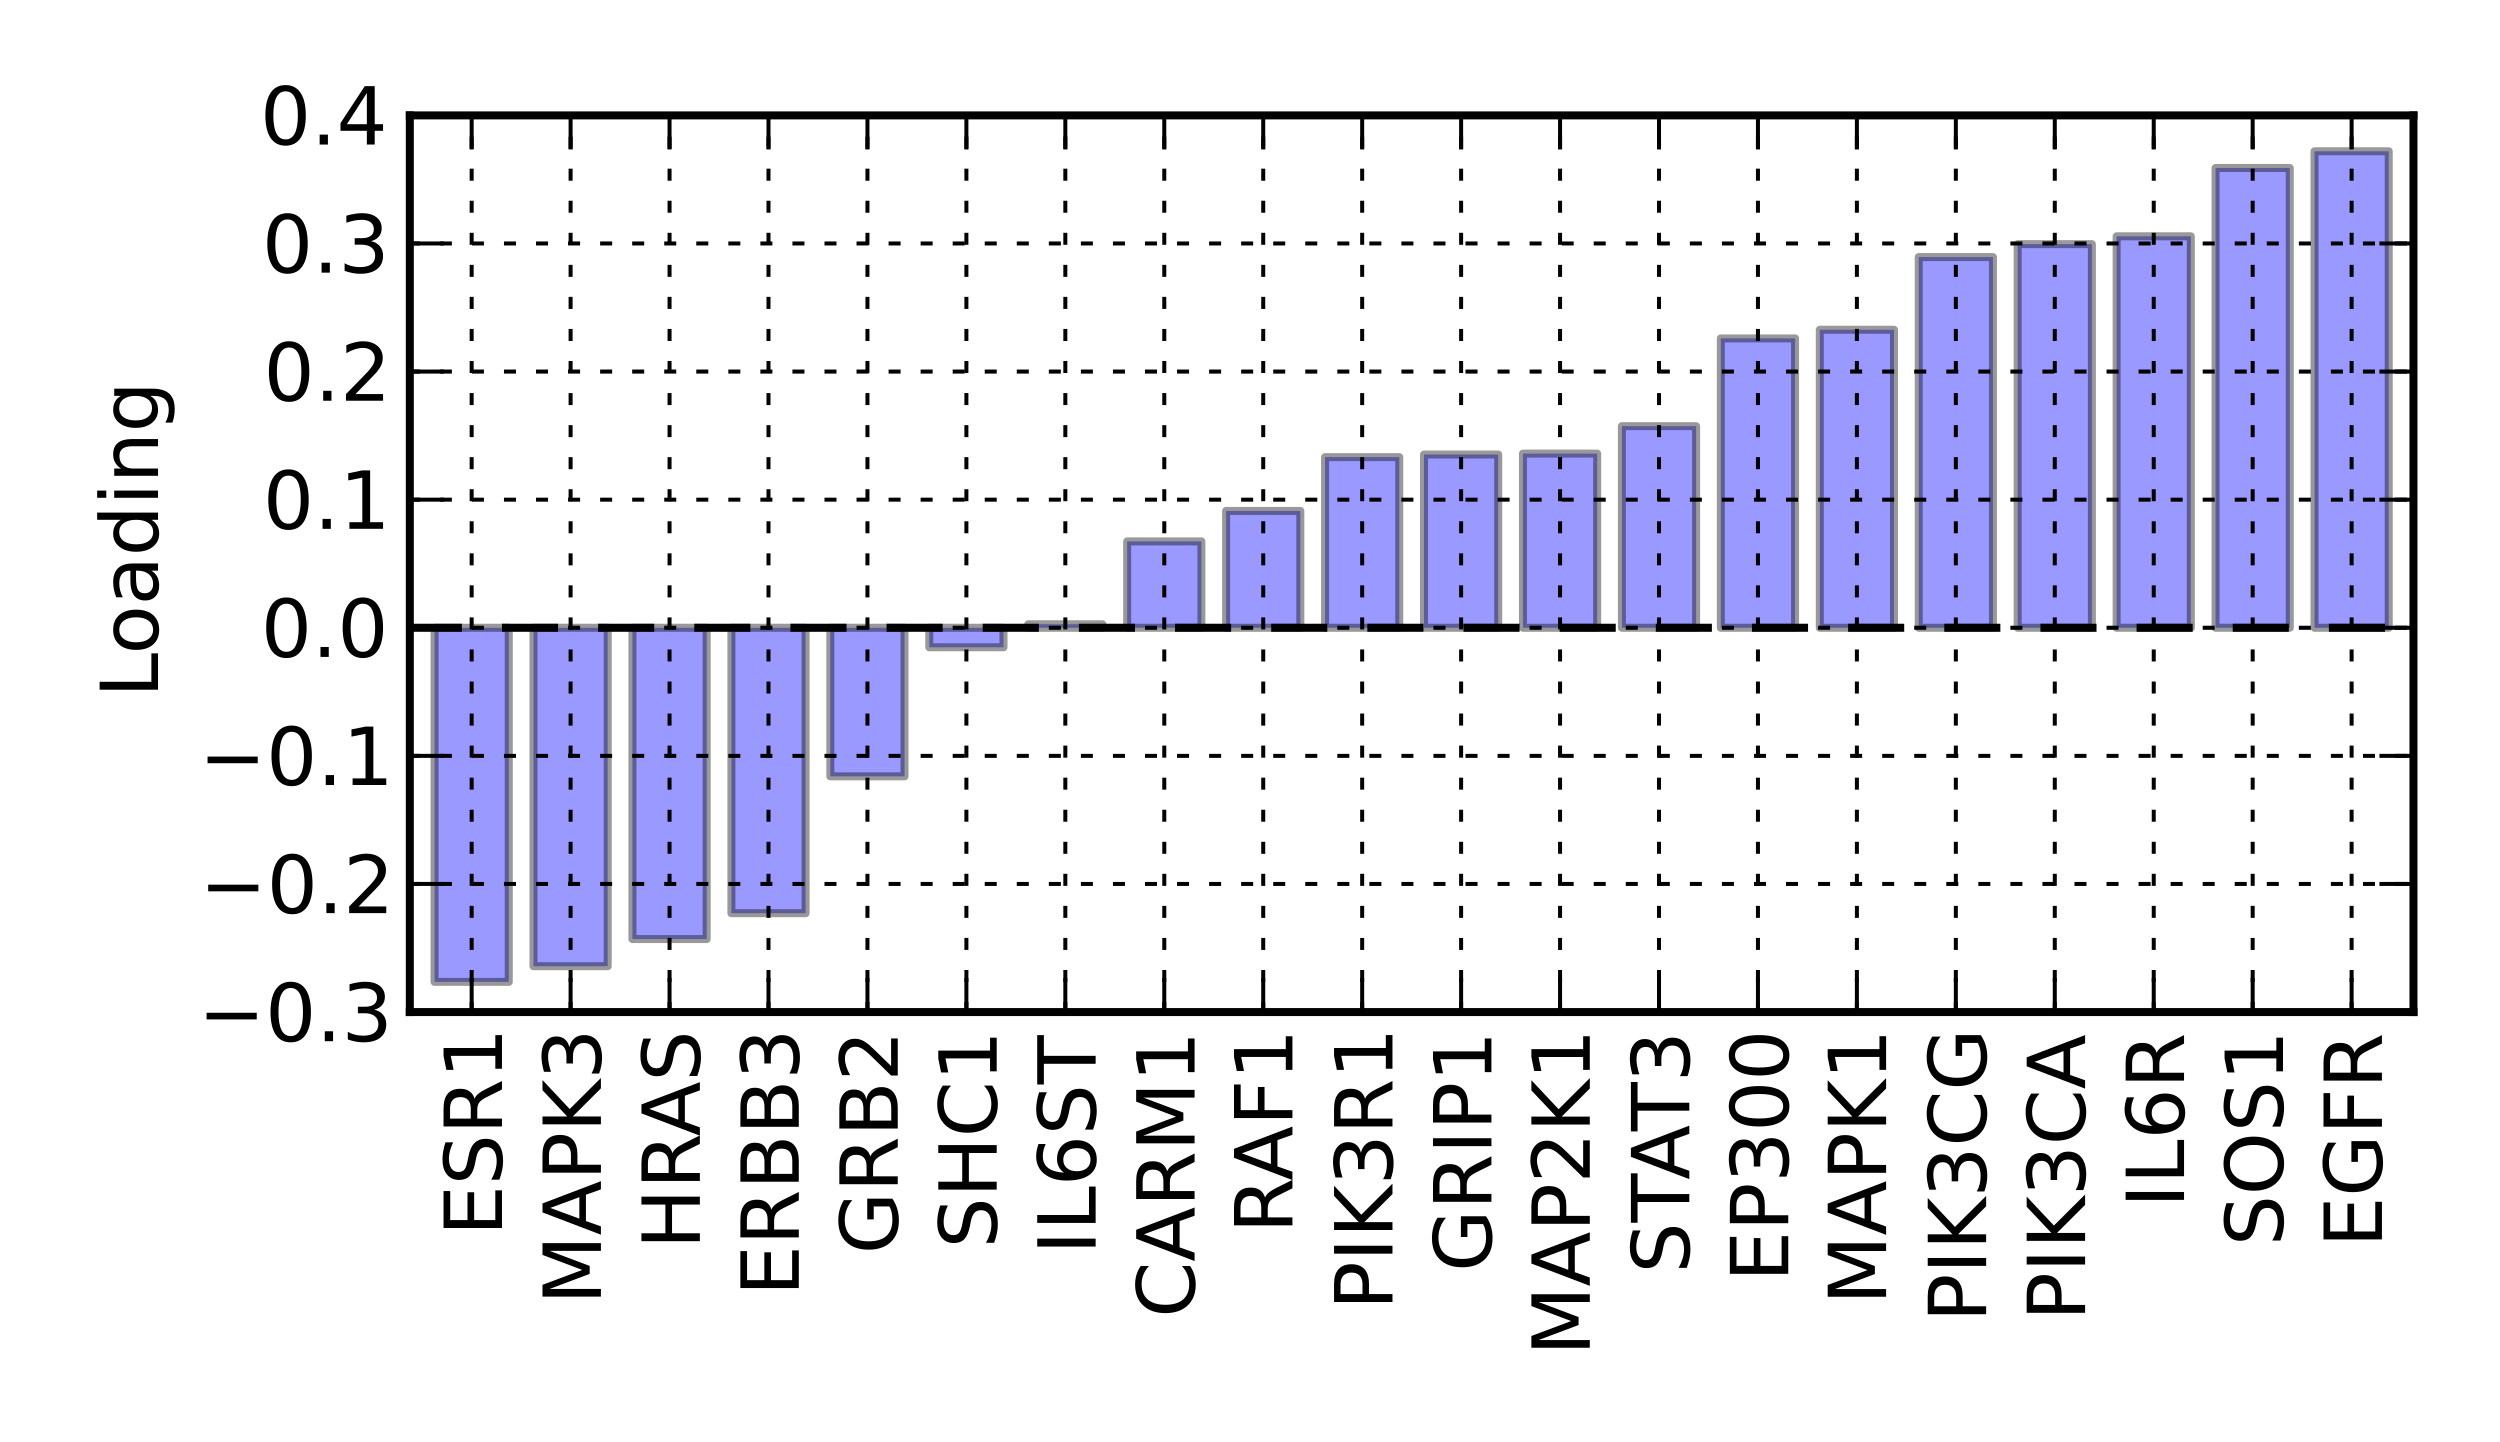 <?xml version="1.0" encoding="utf-8" standalone="no"?>
<!DOCTYPE svg PUBLIC "-//W3C//DTD SVG 1.1//EN"
  "http://www.w3.org/Graphics/SVG/1.1/DTD/svg11.dtd">
<!-- Created with matplotlib (http://matplotlib.sourceforge.net/) -->
<svg height="180pt" version="1.1" viewBox="0 0 312 180" width="312pt" xmlns="http://www.w3.org/2000/svg" xmlns:xlink="http://www.w3.org/1999/xlink">
 <defs>
  <style type="text/css">
*{stroke-linecap:square;stroke-linejoin:round;}
  </style>
 </defs>
 <g id="figure_1">
  <g id="patch_1">
   <path d="
M0 180
L312 180
L312 0
L0 0
z
" style="fill:#ffffff;"/>
  </g>
  <g id="axes_1">
   <g id="patch_2">
    <path d="
M51.145 126.303
L301.2 126.303
L301.2 14.4
L51.145 14.4
z
" style="fill:#ffffff;"/>
   </g>
   <g id="patch_3">
    <path clip-path="url(#p3fc79f551c)" d="
M54.232 122.538
L63.494 122.538
L63.494 78.345
L54.232 78.345
z
" style="fill:#0000ff;opacity:0.4;stroke:#000000;"/>
   </g>
   <g id="patch_4">
    <path clip-path="url(#p3fc79f551c)" d="
M66.581 120.584
L75.842 120.584
L75.842 78.345
L66.581 78.345
z
" style="fill:#0000ff;opacity:0.4;stroke:#000000;"/>
   </g>
   <g id="patch_5">
    <path clip-path="url(#p3fc79f551c)" d="
M78.929 117.198
L88.191 117.198
L88.191 78.345
L78.929 78.345
z
" style="fill:#0000ff;opacity:0.4;stroke:#000000;"/>
   </g>
   <g id="patch_6">
    <path clip-path="url(#p3fc79f551c)" d="
M91.278 113.967
L100.539 113.967
L100.539 78.345
L91.278 78.345
z
" style="fill:#0000ff;opacity:0.4;stroke:#000000;"/>
   </g>
   <g id="patch_7">
    <path clip-path="url(#p3fc79f551c)" d="
M103.626 96.889
L112.887 96.889
L112.887 78.345
L103.626 78.345
z
" style="fill:#0000ff;opacity:0.4;stroke:#000000;"/>
   </g>
   <g id="patch_8">
    <path clip-path="url(#p3fc79f551c)" d="
M115.974 80.78
L125.236 80.78
L125.236 78.345
L115.974 78.345
z
" style="fill:#0000ff;opacity:0.4;stroke:#000000;"/>
   </g>
   <g id="patch_9">
    <path clip-path="url(#p3fc79f551c)" d="
M128.323 78.345
L137.584 78.345
L137.584 77.909
L128.323 77.909
z
" style="fill:#0000ff;opacity:0.4;stroke:#000000;"/>
   </g>
   <g id="patch_10">
    <path clip-path="url(#p3fc79f551c)" d="
M140.671 78.345
L149.932 78.345
L149.932 67.567
L140.671 67.567
z
" style="fill:#0000ff;opacity:0.4;stroke:#000000;"/>
   </g>
   <g id="patch_11">
    <path clip-path="url(#p3fc79f551c)" d="
M153.019 78.345
L162.281 78.345
L162.281 63.765
L153.019 63.765
z
" style="fill:#0000ff;opacity:0.4;stroke:#000000;"/>
   </g>
   <g id="patch_12">
    <path clip-path="url(#p3fc79f551c)" d="
M165.368 78.345
L174.629 78.345
L174.629 57.049
L165.368 57.049
z
" style="fill:#0000ff;opacity:0.4;stroke:#000000;"/>
   </g>
   <g id="patch_13">
    <path clip-path="url(#p3fc79f551c)" d="
M177.716 78.345
L186.977 78.345
L186.977 56.727
L177.716 56.727
z
" style="fill:#0000ff;opacity:0.4;stroke:#000000;"/>
   </g>
   <g id="patch_14">
    <path clip-path="url(#p3fc79f551c)" d="
M190.065 78.345
L199.326 78.345
L199.326 56.61
L190.065 56.61
z
" style="fill:#0000ff;opacity:0.4;stroke:#000000;"/>
   </g>
   <g id="patch_15">
    <path clip-path="url(#p3fc79f551c)" d="
M202.413 78.345
L211.674 78.345
L211.674 53.184
L202.413 53.184
z
" style="fill:#0000ff;opacity:0.4;stroke:#000000;"/>
   </g>
   <g id="patch_16">
    <path clip-path="url(#p3fc79f551c)" d="
M214.761 78.345
L224.023 78.345
L224.023 42.23
L214.761 42.23
z
" style="fill:#0000ff;opacity:0.4;stroke:#000000;"/>
   </g>
   <g id="patch_17">
    <path clip-path="url(#p3fc79f551c)" d="
M227.11 78.345
L236.371 78.345
L236.371 41.154
L227.11 41.154
z
" style="fill:#0000ff;opacity:0.4;stroke:#000000;"/>
   </g>
   <g id="patch_18">
    <path clip-path="url(#p3fc79f551c)" d="
M239.458 78.345
L248.719 78.345
L248.719 32.083
L239.458 32.083
z
" style="fill:#0000ff;opacity:0.4;stroke:#000000;"/>
   </g>
   <g id="patch_19">
    <path clip-path="url(#p3fc79f551c)" d="
M251.806 78.345
L261.068 78.345
L261.068 30.469
L251.806 30.469
z
" style="fill:#0000ff;opacity:0.4;stroke:#000000;"/>
   </g>
   <g id="patch_20">
    <path clip-path="url(#p3fc79f551c)" d="
M264.155 78.345
L273.416 78.345
L273.416 29.49
L264.155 29.49
z
" style="fill:#0000ff;opacity:0.4;stroke:#000000;"/>
   </g>
   <g id="patch_21">
    <path clip-path="url(#p3fc79f551c)" d="
M276.503 78.345
L285.765 78.345
L285.765 20.963
L276.503 20.963
z
" style="fill:#0000ff;opacity:0.4;stroke:#000000;"/>
   </g>
   <g id="patch_22">
    <path clip-path="url(#p3fc79f551c)" d="
M288.852 78.345
L298.113 78.345
L298.113 18.881
L288.852 18.881
z
" style="fill:#0000ff;opacity:0.4;stroke:#000000;"/>
   </g>
   <g id="line2d_1">
    <path clip-path="url(#p3fc79f551c)" d="
M51.145 78.345
L301.2 78.345" style="fill:none;stroke:#000000;stroke-dasharray:6,6;stroke-dashoffset:0.0;stroke-linecap:butt;"/>
   </g>
   <g id="matplotlib.axis_1">
    <g id="xtick_1">
     <g id="line2d_2">
      <path clip-path="url(#p3fc79f551c)" d="
M58.863 126.303
L58.863 14.4" style="fill:none;stroke:#000000;stroke-dasharray:1,3;stroke-dashoffset:0.0;stroke-linecap:butt;stroke-width:0.5;"/>
     </g>
     <g id="line2d_3">
      <defs>
       <path d="
M0 0
L0 -4" id="mab18bb9c2c"/>
      </defs>
      <g>
       <use style="stroke:#000000;stroke-linecap:butt;stroke-width:0.5;" x="58.863" xlink:href="#mab18bb9c2c" y="126.303"/>
      </g>
     </g>
     <g id="line2d_4">
      <defs>
       <path d="
M0 0
L0 4" id="m7e3232f8a8"/>
      </defs>
      <g>
       <use style="stroke:#000000;stroke-linecap:butt;stroke-width:0.5;" x="58.863" xlink:href="#m7e3232f8a8" y="14.4"/>
      </g>
     </g>
     <g id="text_1">
      <!-- ESR1 -->
      <defs>
       <path d="
M9.812 72.906
L55.906 72.906
L55.906 64.594
L19.672 64.594
L19.672 43.016
L54.391 43.016
L54.391 34.719
L19.672 34.719
L19.672 8.297
L56.781 8.297
L56.781 0
L9.812 0
z
" id="BitstreamVeraSans-Roman-45"/>
       <path d="
M53.516 70.516
L53.516 60.891
Q47.906 63.578 42.922 64.891
Q37.938 66.219 33.297 66.219
Q25.25 66.219 20.875 63.094
Q16.5 59.969 16.5 54.203
Q16.5 49.359 19.406 46.891
Q22.312 44.438 30.422 42.922
L36.375 41.703
Q47.406 39.594 52.656 34.297
Q57.906 29 57.906 20.125
Q57.906 9.516 50.797 4.047
Q43.703 -1.422 29.984 -1.422
Q24.812 -1.422 18.969 -0.25
Q13.141 0.922 6.891 3.219
L6.891 13.375
Q12.891 10.016 18.656 8.297
Q24.422 6.594 29.984 6.594
Q38.422 6.594 43.016 9.906
Q47.609 13.234 47.609 19.391
Q47.609 24.75 44.312 27.781
Q41.016 30.812 33.5 32.328
L27.484 33.5
Q16.453 35.688 11.516 40.375
Q6.594 45.062 6.594 53.422
Q6.594 63.094 13.406 68.656
Q20.219 74.219 32.172 74.219
Q37.312 74.219 42.625 73.281
Q47.953 72.359 53.516 70.516" id="BitstreamVeraSans-Roman-53"/>
       <path d="
M44.391 34.188
Q47.562 33.109 50.562 29.594
Q53.562 26.078 56.594 19.922
L66.609 0
L56 0
L46.688 18.703
Q43.062 26.031 39.672 28.422
Q36.281 30.812 30.422 30.812
L19.672 30.812
L19.672 0
L9.812 0
L9.812 72.906
L32.078 72.906
Q44.578 72.906 50.734 67.672
Q56.891 62.453 56.891 51.906
Q56.891 45.016 53.688 40.469
Q50.484 35.938 44.391 34.188
M19.672 64.797
L19.672 38.922
L32.078 38.922
Q39.203 38.922 42.844 42.219
Q46.484 45.516 46.484 51.906
Q46.484 58.297 42.844 61.547
Q39.203 64.797 32.078 64.797
z
" id="BitstreamVeraSans-Roman-52"/>
       <path d="
M12.406 8.297
L28.516 8.297
L28.516 63.922
L10.984 60.406
L10.984 69.391
L28.422 72.906
L38.281 72.906
L38.281 8.297
L54.391 8.297
L54.391 0
L12.406 0
z
" id="BitstreamVeraSans-Roman-31"/>
      </defs>
      <g transform="translate(62.645 154.234)rotate(-90.0)scale(0.1 -0.1)">
       <use xlink:href="#BitstreamVeraSans-Roman-45"/>
       <use x="63.184" xlink:href="#BitstreamVeraSans-Roman-53"/>
       <use x="126.66" xlink:href="#BitstreamVeraSans-Roman-52"/>
       <use x="196.143" xlink:href="#BitstreamVeraSans-Roman-31"/>
      </g>
     </g>
    </g>
    <g id="xtick_2">
     <g id="line2d_5">
      <path clip-path="url(#p3fc79f551c)" d="
M71.211 126.303
L71.211 14.4" style="fill:none;stroke:#000000;stroke-dasharray:1,3;stroke-dashoffset:0.0;stroke-linecap:butt;stroke-width:0.5;"/>
     </g>
     <g id="line2d_6">
      <defs>
       <path d="
M0 0
L0 -4" id="mab18bb9c2c"/>
      </defs>
      <g>
       <use style="stroke:#000000;stroke-linecap:butt;stroke-width:0.5;" x="71.211" xlink:href="#mab18bb9c2c" y="126.303"/>
      </g>
     </g>
     <g id="line2d_7">
      <defs>
       <path d="
M0 0
L0 4" id="m7e3232f8a8"/>
      </defs>
      <g>
       <use style="stroke:#000000;stroke-linecap:butt;stroke-width:0.5;" x="71.211" xlink:href="#m7e3232f8a8" y="14.4"/>
      </g>
     </g>
     <g id="text_2">
      <!-- MAPK3 -->
      <defs>
       <path d="
M19.672 64.797
L19.672 37.406
L32.078 37.406
Q38.969 37.406 42.719 40.969
Q46.484 44.531 46.484 51.125
Q46.484 57.672 42.719 61.234
Q38.969 64.797 32.078 64.797
z

M9.812 72.906
L32.078 72.906
Q44.344 72.906 50.609 67.359
Q56.891 61.812 56.891 51.125
Q56.891 40.328 50.609 34.812
Q44.344 29.297 32.078 29.297
L19.672 29.297
L19.672 0
L9.812 0
z
" id="BitstreamVeraSans-Roman-50"/>
       <path d="
M40.578 39.312
Q47.656 37.797 51.625 33
Q55.609 28.219 55.609 21.188
Q55.609 10.406 48.188 4.484
Q40.766 -1.422 27.094 -1.422
Q22.516 -1.422 17.656 -0.516
Q12.797 0.391 7.625 2.203
L7.625 11.719
Q11.719 9.328 16.594 8.109
Q21.484 6.891 26.812 6.891
Q36.078 6.891 40.938 10.547
Q45.797 14.203 45.797 21.188
Q45.797 27.641 41.281 31.266
Q36.766 34.906 28.719 34.906
L20.219 34.906
L20.219 43.016
L29.109 43.016
Q36.375 43.016 40.234 45.922
Q44.094 48.828 44.094 54.297
Q44.094 59.906 40.109 62.906
Q36.141 65.922 28.719 65.922
Q24.656 65.922 20.016 65.031
Q15.375 64.156 9.812 62.312
L9.812 71.094
Q15.438 72.656 20.344 73.438
Q25.25 74.219 29.594 74.219
Q40.828 74.219 47.359 69.109
Q53.906 64.016 53.906 55.328
Q53.906 49.266 50.438 45.094
Q46.969 40.922 40.578 39.312" id="BitstreamVeraSans-Roman-33"/>
       <path d="
M9.812 72.906
L24.516 72.906
L43.109 23.297
L61.812 72.906
L76.516 72.906
L76.516 0
L66.891 0
L66.891 64.016
L48.094 14.016
L38.188 14.016
L19.391 64.016
L19.391 0
L9.812 0
z
" id="BitstreamVeraSans-Roman-4d"/>
       <path d="
M9.812 72.906
L19.672 72.906
L19.672 42.094
L52.391 72.906
L65.094 72.906
L28.906 38.922
L67.672 0
L54.688 0
L19.672 35.109
L19.672 0
L9.812 0
z
" id="BitstreamVeraSans-Roman-4b"/>
       <path d="
M34.188 63.188
L20.797 26.906
L47.609 26.906
z

M28.609 72.906
L39.797 72.906
L67.578 0
L57.328 0
L50.688 18.703
L17.828 18.703
L11.188 0
L0.781 0
z
" id="BitstreamVeraSans-Roman-41"/>
      </defs>
      <g transform="translate(74.993 162.797)rotate(-90.0)scale(0.1 -0.1)">
       <use xlink:href="#BitstreamVeraSans-Roman-4d"/>
       <use x="86.279" xlink:href="#BitstreamVeraSans-Roman-41"/>
       <use x="154.688" xlink:href="#BitstreamVeraSans-Roman-50"/>
       <use x="214.99" xlink:href="#BitstreamVeraSans-Roman-4b"/>
       <use x="280.566" xlink:href="#BitstreamVeraSans-Roman-33"/>
      </g>
     </g>
    </g>
    <g id="xtick_3">
     <g id="line2d_8">
      <path clip-path="url(#p3fc79f551c)" d="
M83.56 126.303
L83.56 14.4" style="fill:none;stroke:#000000;stroke-dasharray:1,3;stroke-dashoffset:0.0;stroke-linecap:butt;stroke-width:0.5;"/>
     </g>
     <g id="line2d_9">
      <defs>
       <path d="
M0 0
L0 -4" id="mab18bb9c2c"/>
      </defs>
      <g>
       <use style="stroke:#000000;stroke-linecap:butt;stroke-width:0.5;" x="83.56" xlink:href="#mab18bb9c2c" y="126.303"/>
      </g>
     </g>
     <g id="line2d_10">
      <defs>
       <path d="
M0 0
L0 4" id="m7e3232f8a8"/>
      </defs>
      <g>
       <use style="stroke:#000000;stroke-linecap:butt;stroke-width:0.5;" x="83.56" xlink:href="#m7e3232f8a8" y="14.4"/>
      </g>
     </g>
     <g id="text_3">
      <!-- HRAS -->
      <defs>
       <path d="
M9.812 72.906
L19.672 72.906
L19.672 43.016
L55.516 43.016
L55.516 72.906
L65.375 72.906
L65.375 0
L55.516 0
L55.516 34.719
L19.672 34.719
L19.672 0
L9.812 0
z
" id="BitstreamVeraSans-Roman-48"/>
      </defs>
      <g transform="translate(87.342 155.88)rotate(-90.0)scale(0.1 -0.1)">
       <use xlink:href="#BitstreamVeraSans-Roman-48"/>
       <use x="75.195" xlink:href="#BitstreamVeraSans-Roman-52"/>
       <use x="140.678" xlink:href="#BitstreamVeraSans-Roman-41"/>
       <use x="209.086" xlink:href="#BitstreamVeraSans-Roman-53"/>
      </g>
     </g>
    </g>
    <g id="xtick_4">
     <g id="line2d_11">
      <path clip-path="url(#p3fc79f551c)" d="
M95.908 126.303
L95.908 14.4" style="fill:none;stroke:#000000;stroke-dasharray:1,3;stroke-dashoffset:0.0;stroke-linecap:butt;stroke-width:0.5;"/>
     </g>
     <g id="line2d_12">
      <defs>
       <path d="
M0 0
L0 -4" id="mab18bb9c2c"/>
      </defs>
      <g>
       <use style="stroke:#000000;stroke-linecap:butt;stroke-width:0.5;" x="95.908" xlink:href="#mab18bb9c2c" y="126.303"/>
      </g>
     </g>
     <g id="line2d_13">
      <defs>
       <path d="
M0 0
L0 4" id="m7e3232f8a8"/>
      </defs>
      <g>
       <use style="stroke:#000000;stroke-linecap:butt;stroke-width:0.5;" x="95.908" xlink:href="#m7e3232f8a8" y="14.4"/>
      </g>
     </g>
     <g id="text_4">
      <!-- ERBB3 -->
      <defs>
       <path d="
M19.672 34.812
L19.672 8.109
L35.5 8.109
Q43.453 8.109 47.281 11.406
Q51.125 14.703 51.125 21.484
Q51.125 28.328 47.281 31.562
Q43.453 34.812 35.5 34.812
z

M19.672 64.797
L19.672 42.828
L34.281 42.828
Q41.5 42.828 45.031 45.531
Q48.578 48.25 48.578 53.812
Q48.578 59.328 45.031 62.062
Q41.5 64.797 34.281 64.797
z

M9.812 72.906
L35.016 72.906
Q46.297 72.906 52.391 68.219
Q58.5 63.531 58.5 54.891
Q58.5 48.188 55.375 44.234
Q52.25 40.281 46.188 39.312
Q53.469 37.75 57.5 32.781
Q61.531 27.828 61.531 20.406
Q61.531 10.641 54.891 5.312
Q48.25 0 35.984 0
L9.812 0
z
" id="BitstreamVeraSans-Roman-42"/>
      </defs>
      <g transform="translate(99.69 161.73)rotate(-90.0)scale(0.1 -0.1)">
       <use xlink:href="#BitstreamVeraSans-Roman-45"/>
       <use x="63.184" xlink:href="#BitstreamVeraSans-Roman-52"/>
       <use x="132.666" xlink:href="#BitstreamVeraSans-Roman-42"/>
       <use x="201.27" xlink:href="#BitstreamVeraSans-Roman-42"/>
       <use x="269.873" xlink:href="#BitstreamVeraSans-Roman-33"/>
      </g>
     </g>
    </g>
    <g id="xtick_5">
     <g id="line2d_14">
      <path clip-path="url(#p3fc79f551c)" d="
M108.257 126.303
L108.257 14.4" style="fill:none;stroke:#000000;stroke-dasharray:1,3;stroke-dashoffset:0.0;stroke-linecap:butt;stroke-width:0.5;"/>
     </g>
     <g id="line2d_15">
      <defs>
       <path d="
M0 0
L0 -4" id="mab18bb9c2c"/>
      </defs>
      <g>
       <use style="stroke:#000000;stroke-linecap:butt;stroke-width:0.5;" x="108.257" xlink:href="#mab18bb9c2c" y="126.303"/>
      </g>
     </g>
     <g id="line2d_16">
      <defs>
       <path d="
M0 0
L0 4" id="m7e3232f8a8"/>
      </defs>
      <g>
       <use style="stroke:#000000;stroke-linecap:butt;stroke-width:0.5;" x="108.257" xlink:href="#m7e3232f8a8" y="14.4"/>
      </g>
     </g>
     <g id="text_5">
      <!-- GRB2 -->
      <defs>
       <path d="
M59.516 10.406
L59.516 29.984
L43.406 29.984
L43.406 38.094
L69.281 38.094
L69.281 6.781
Q63.578 2.734 56.688 0.656
Q49.812 -1.422 42 -1.422
Q24.906 -1.422 15.25 8.562
Q5.609 18.562 5.609 36.375
Q5.609 54.25 15.25 64.234
Q24.906 74.219 42 74.219
Q49.125 74.219 55.547 72.453
Q61.969 70.703 67.391 67.281
L67.391 56.781
Q61.922 61.422 55.766 63.766
Q49.609 66.109 42.828 66.109
Q29.438 66.109 22.719 58.641
Q16.016 51.172 16.016 36.375
Q16.016 21.625 22.719 14.156
Q29.438 6.688 42.828 6.688
Q48.047 6.688 52.141 7.594
Q56.25 8.5 59.516 10.406" id="BitstreamVeraSans-Roman-47"/>
       <path d="
M19.188 8.297
L53.609 8.297
L53.609 0
L7.328 0
L7.328 8.297
Q12.938 14.109 22.625 23.891
Q32.328 33.688 34.812 36.531
Q39.547 41.844 41.422 45.531
Q43.312 49.219 43.312 52.781
Q43.312 58.594 39.234 62.25
Q35.156 65.922 28.609 65.922
Q23.969 65.922 18.812 64.312
Q13.672 62.703 7.812 59.422
L7.812 69.391
Q13.766 71.781 18.938 73
Q24.125 74.219 28.422 74.219
Q39.75 74.219 46.484 68.547
Q53.219 62.891 53.219 53.422
Q53.219 48.922 51.531 44.891
Q49.859 40.875 45.406 35.406
Q44.188 33.984 37.641 27.219
Q31.109 20.453 19.188 8.297" id="BitstreamVeraSans-Roman-32"/>
      </defs>
      <g transform="translate(112.039 156.519)rotate(-90.0)scale(0.1 -0.1)">
       <use xlink:href="#BitstreamVeraSans-Roman-47"/>
       <use x="77.49" xlink:href="#BitstreamVeraSans-Roman-52"/>
       <use x="146.973" xlink:href="#BitstreamVeraSans-Roman-42"/>
       <use x="215.576" xlink:href="#BitstreamVeraSans-Roman-32"/>
      </g>
     </g>
    </g>
    <g id="xtick_6">
     <g id="line2d_17">
      <path clip-path="url(#p3fc79f551c)" d="
M120.605 126.303
L120.605 14.4" style="fill:none;stroke:#000000;stroke-dasharray:1,3;stroke-dashoffset:0.0;stroke-linecap:butt;stroke-width:0.5;"/>
     </g>
     <g id="line2d_18">
      <defs>
       <path d="
M0 0
L0 -4" id="mab18bb9c2c"/>
      </defs>
      <g>
       <use style="stroke:#000000;stroke-linecap:butt;stroke-width:0.5;" x="120.605" xlink:href="#mab18bb9c2c" y="126.303"/>
      </g>
     </g>
     <g id="line2d_19">
      <defs>
       <path d="
M0 0
L0 4" id="m7e3232f8a8"/>
      </defs>
      <g>
       <use style="stroke:#000000;stroke-linecap:butt;stroke-width:0.5;" x="120.605" xlink:href="#m7e3232f8a8" y="14.4"/>
      </g>
     </g>
     <g id="text_6">
      <!-- SHC1 -->
      <defs>
       <path d="
M64.406 67.281
L64.406 56.891
Q59.422 61.531 53.781 63.812
Q48.141 66.109 41.797 66.109
Q29.297 66.109 22.656 58.469
Q16.016 50.828 16.016 36.375
Q16.016 21.969 22.656 14.328
Q29.297 6.688 41.797 6.688
Q48.141 6.688 53.781 8.984
Q59.422 11.281 64.406 15.922
L64.406 5.609
Q59.234 2.094 53.438 0.328
Q47.656 -1.422 41.219 -1.422
Q24.656 -1.422 15.125 8.703
Q5.609 18.844 5.609 36.375
Q5.609 53.953 15.125 64.078
Q24.656 74.219 41.219 74.219
Q47.75 74.219 53.531 72.484
Q59.328 70.75 64.406 67.281" id="BitstreamVeraSans-Roman-43"/>
      </defs>
      <g transform="translate(124.387 155.792)rotate(-90.0)scale(0.1 -0.1)">
       <use xlink:href="#BitstreamVeraSans-Roman-53"/>
       <use x="63.477" xlink:href="#BitstreamVeraSans-Roman-48"/>
       <use x="138.672" xlink:href="#BitstreamVeraSans-Roman-43"/>
       <use x="208.496" xlink:href="#BitstreamVeraSans-Roman-31"/>
      </g>
     </g>
    </g>
    <g id="xtick_7">
     <g id="line2d_20">
      <path clip-path="url(#p3fc79f551c)" d="
M132.953 126.303
L132.953 14.4" style="fill:none;stroke:#000000;stroke-dasharray:1,3;stroke-dashoffset:0.0;stroke-linecap:butt;stroke-width:0.5;"/>
     </g>
     <g id="line2d_21">
      <defs>
       <path d="
M0 0
L0 -4" id="mab18bb9c2c"/>
      </defs>
      <g>
       <use style="stroke:#000000;stroke-linecap:butt;stroke-width:0.5;" x="132.953" xlink:href="#mab18bb9c2c" y="126.303"/>
      </g>
     </g>
     <g id="line2d_22">
      <defs>
       <path d="
M0 0
L0 4" id="m7e3232f8a8"/>
      </defs>
      <g>
       <use style="stroke:#000000;stroke-linecap:butt;stroke-width:0.5;" x="132.953" xlink:href="#m7e3232f8a8" y="14.4"/>
      </g>
     </g>
     <g id="text_7">
      <!-- IL6ST -->
      <defs>
       <path d="
M33.016 40.375
Q26.375 40.375 22.484 35.828
Q18.609 31.297 18.609 23.391
Q18.609 15.531 22.484 10.953
Q26.375 6.391 33.016 6.391
Q39.656 6.391 43.531 10.953
Q47.406 15.531 47.406 23.391
Q47.406 31.297 43.531 35.828
Q39.656 40.375 33.016 40.375
M52.594 71.297
L52.594 62.312
Q48.875 64.062 45.094 64.984
Q41.312 65.922 37.594 65.922
Q27.828 65.922 22.672 59.328
Q17.531 52.734 16.797 39.406
Q19.672 43.656 24.016 45.922
Q28.375 48.188 33.594 48.188
Q44.578 48.188 50.953 41.516
Q57.328 34.859 57.328 23.391
Q57.328 12.156 50.688 5.359
Q44.047 -1.422 33.016 -1.422
Q20.359 -1.422 13.672 8.266
Q6.984 17.969 6.984 36.375
Q6.984 53.656 15.188 63.938
Q23.391 74.219 37.203 74.219
Q40.922 74.219 44.703 73.484
Q48.484 72.75 52.594 71.297" id="BitstreamVeraSans-Roman-36"/>
       <path d="
M-0.297 72.906
L61.375 72.906
L61.375 64.594
L35.5 64.594
L35.5 0
L25.594 0
L25.594 64.594
L-0.297 64.594
z
" id="BitstreamVeraSans-Roman-54"/>
       <path d="
M9.812 72.906
L19.672 72.906
L19.672 8.297
L55.172 8.297
L55.172 0
L9.812 0
z
" id="BitstreamVeraSans-Roman-4c"/>
       <path d="
M9.812 72.906
L19.672 72.906
L19.672 0
L9.812 0
z
" id="BitstreamVeraSans-Roman-49"/>
      </defs>
      <g transform="translate(136.735 156.55)rotate(-90.0)scale(0.1 -0.1)">
       <use xlink:href="#BitstreamVeraSans-Roman-49"/>
       <use x="29.492" xlink:href="#BitstreamVeraSans-Roman-4c"/>
       <use x="85.205" xlink:href="#BitstreamVeraSans-Roman-36"/>
       <use x="148.828" xlink:href="#BitstreamVeraSans-Roman-53"/>
       <use x="212.305" xlink:href="#BitstreamVeraSans-Roman-54"/>
      </g>
     </g>
    </g>
    <g id="xtick_8">
     <g id="line2d_23">
      <path clip-path="url(#p3fc79f551c)" d="
M145.302 126.303
L145.302 14.4" style="fill:none;stroke:#000000;stroke-dasharray:1,3;stroke-dashoffset:0.0;stroke-linecap:butt;stroke-width:0.5;"/>
     </g>
     <g id="line2d_24">
      <defs>
       <path d="
M0 0
L0 -4" id="mab18bb9c2c"/>
      </defs>
      <g>
       <use style="stroke:#000000;stroke-linecap:butt;stroke-width:0.5;" x="145.302" xlink:href="#mab18bb9c2c" y="126.303"/>
      </g>
     </g>
     <g id="line2d_25">
      <defs>
       <path d="
M0 0
L0 4" id="m7e3232f8a8"/>
      </defs>
      <g>
       <use style="stroke:#000000;stroke-linecap:butt;stroke-width:0.5;" x="145.302" xlink:href="#m7e3232f8a8" y="14.4"/>
      </g>
     </g>
     <g id="text_8">
      <!-- CARM1 -->
      <g transform="translate(149.084 164.439)rotate(-90.0)scale(0.1 -0.1)">
       <use xlink:href="#BitstreamVeraSans-Roman-43"/>
       <use x="69.824" xlink:href="#BitstreamVeraSans-Roman-41"/>
       <use x="138.232" xlink:href="#BitstreamVeraSans-Roman-52"/>
       <use x="207.715" xlink:href="#BitstreamVeraSans-Roman-4d"/>
       <use x="293.994" xlink:href="#BitstreamVeraSans-Roman-31"/>
      </g>
     </g>
    </g>
    <g id="xtick_9">
     <g id="line2d_26">
      <path clip-path="url(#p3fc79f551c)" d="
M157.65 126.303
L157.65 14.4" style="fill:none;stroke:#000000;stroke-dasharray:1,3;stroke-dashoffset:0.0;stroke-linecap:butt;stroke-width:0.5;"/>
     </g>
     <g id="line2d_27">
      <defs>
       <path d="
M0 0
L0 -4" id="mab18bb9c2c"/>
      </defs>
      <g>
       <use style="stroke:#000000;stroke-linecap:butt;stroke-width:0.5;" x="157.65" xlink:href="#mab18bb9c2c" y="126.303"/>
      </g>
     </g>
     <g id="line2d_28">
      <defs>
       <path d="
M0 0
L0 4" id="m7e3232f8a8"/>
      </defs>
      <g>
       <use style="stroke:#000000;stroke-linecap:butt;stroke-width:0.5;" x="157.65" xlink:href="#m7e3232f8a8" y="14.4"/>
      </g>
     </g>
     <g id="text_9">
      <!-- RAF1 -->
      <defs>
       <path d="
M9.812 72.906
L51.703 72.906
L51.703 64.594
L19.672 64.594
L19.672 43.109
L48.578 43.109
L48.578 34.812
L19.672 34.812
L19.672 0
L9.812 0
z
" id="BitstreamVeraSans-Roman-46"/>
      </defs>
      <g transform="translate(161.295 153.902)rotate(-90.0)scale(0.1 -0.1)">
       <use xlink:href="#BitstreamVeraSans-Roman-52"/>
       <use x="65.482" xlink:href="#BitstreamVeraSans-Roman-41"/>
       <use x="133.891" xlink:href="#BitstreamVeraSans-Roman-46"/>
       <use x="191.41" xlink:href="#BitstreamVeraSans-Roman-31"/>
      </g>
     </g>
    </g>
    <g id="xtick_10">
     <g id="line2d_29">
      <path clip-path="url(#p3fc79f551c)" d="
M169.998 126.303
L169.998 14.4" style="fill:none;stroke:#000000;stroke-dasharray:1,3;stroke-dashoffset:0.0;stroke-linecap:butt;stroke-width:0.5;"/>
     </g>
     <g id="line2d_30">
      <defs>
       <path d="
M0 0
L0 -4" id="mab18bb9c2c"/>
      </defs>
      <g>
       <use style="stroke:#000000;stroke-linecap:butt;stroke-width:0.5;" x="169.998" xlink:href="#mab18bb9c2c" y="126.303"/>
      </g>
     </g>
     <g id="line2d_31">
      <defs>
       <path d="
M0 0
L0 4" id="m7e3232f8a8"/>
      </defs>
      <g>
       <use style="stroke:#000000;stroke-linecap:butt;stroke-width:0.5;" x="169.998" xlink:href="#m7e3232f8a8" y="14.4"/>
      </g>
     </g>
     <g id="text_10">
      <!-- PIK3R1 -->
      <g transform="translate(173.78 163.467)rotate(-90.0)scale(0.1 -0.1)">
       <use xlink:href="#BitstreamVeraSans-Roman-50"/>
       <use x="60.303" xlink:href="#BitstreamVeraSans-Roman-49"/>
       <use x="89.795" xlink:href="#BitstreamVeraSans-Roman-4b"/>
       <use x="155.371" xlink:href="#BitstreamVeraSans-Roman-33"/>
       <use x="218.994" xlink:href="#BitstreamVeraSans-Roman-52"/>
       <use x="288.477" xlink:href="#BitstreamVeraSans-Roman-31"/>
      </g>
     </g>
    </g>
    <g id="xtick_11">
     <g id="line2d_32">
      <path clip-path="url(#p3fc79f551c)" d="
M182.347 126.303
L182.347 14.4" style="fill:none;stroke:#000000;stroke-dasharray:1,3;stroke-dashoffset:0.0;stroke-linecap:butt;stroke-width:0.5;"/>
     </g>
     <g id="line2d_33">
      <defs>
       <path d="
M0 0
L0 -4" id="mab18bb9c2c"/>
      </defs>
      <g>
       <use style="stroke:#000000;stroke-linecap:butt;stroke-width:0.5;" x="182.347" xlink:href="#mab18bb9c2c" y="126.303"/>
      </g>
     </g>
     <g id="line2d_34">
      <defs>
       <path d="
M0 0
L0 4" id="m7e3232f8a8"/>
      </defs>
      <g>
       <use style="stroke:#000000;stroke-linecap:butt;stroke-width:0.5;" x="182.347" xlink:href="#m7e3232f8a8" y="14.4"/>
      </g>
     </g>
     <g id="text_11">
      <!-- GRIP1 -->
      <g transform="translate(186.129 158.716)rotate(-90.0)scale(0.1 -0.1)">
       <use xlink:href="#BitstreamVeraSans-Roman-47"/>
       <use x="77.49" xlink:href="#BitstreamVeraSans-Roman-52"/>
       <use x="146.973" xlink:href="#BitstreamVeraSans-Roman-49"/>
       <use x="176.465" xlink:href="#BitstreamVeraSans-Roman-50"/>
       <use x="236.768" xlink:href="#BitstreamVeraSans-Roman-31"/>
      </g>
     </g>
    </g>
    <g id="xtick_12">
     <g id="line2d_35">
      <path clip-path="url(#p3fc79f551c)" d="
M194.695 126.303
L194.695 14.4" style="fill:none;stroke:#000000;stroke-dasharray:1,3;stroke-dashoffset:0.0;stroke-linecap:butt;stroke-width:0.5;"/>
     </g>
     <g id="line2d_36">
      <defs>
       <path d="
M0 0
L0 -4" id="mab18bb9c2c"/>
      </defs>
      <g>
       <use style="stroke:#000000;stroke-linecap:butt;stroke-width:0.5;" x="194.695" xlink:href="#mab18bb9c2c" y="126.303"/>
      </g>
     </g>
     <g id="line2d_37">
      <defs>
       <path d="
M0 0
L0 4" id="m7e3232f8a8"/>
      </defs>
      <g>
       <use style="stroke:#000000;stroke-linecap:butt;stroke-width:0.5;" x="194.695" xlink:href="#m7e3232f8a8" y="14.4"/>
      </g>
     </g>
     <g id="text_12">
      <!-- MAP2K1 -->
      <g transform="translate(198.406 169.18)rotate(-90.0)scale(0.1 -0.1)">
       <use xlink:href="#BitstreamVeraSans-Roman-4d"/>
       <use x="86.279" xlink:href="#BitstreamVeraSans-Roman-41"/>
       <use x="154.688" xlink:href="#BitstreamVeraSans-Roman-50"/>
       <use x="214.99" xlink:href="#BitstreamVeraSans-Roman-32"/>
       <use x="278.613" xlink:href="#BitstreamVeraSans-Roman-4b"/>
       <use x="344.189" xlink:href="#BitstreamVeraSans-Roman-31"/>
      </g>
     </g>
    </g>
    <g id="xtick_13">
     <g id="line2d_38">
      <path clip-path="url(#p3fc79f551c)" d="
M207.044 126.303
L207.044 14.4" style="fill:none;stroke:#000000;stroke-dasharray:1,3;stroke-dashoffset:0.0;stroke-linecap:butt;stroke-width:0.5;"/>
     </g>
     <g id="line2d_39">
      <defs>
       <path d="
M0 0
L0 -4" id="mab18bb9c2c"/>
      </defs>
      <g>
       <use style="stroke:#000000;stroke-linecap:butt;stroke-width:0.5;" x="207.044" xlink:href="#mab18bb9c2c" y="126.303"/>
      </g>
     </g>
     <g id="line2d_40">
      <defs>
       <path d="
M0 0
L0 4" id="m7e3232f8a8"/>
      </defs>
      <g>
       <use style="stroke:#000000;stroke-linecap:butt;stroke-width:0.5;" x="207.044" xlink:href="#m7e3232f8a8" y="14.4"/>
      </g>
     </g>
     <g id="text_13">
      <!-- STAT3 -->
      <g transform="translate(210.826 158.917)rotate(-90.0)scale(0.1 -0.1)">
       <use xlink:href="#BitstreamVeraSans-Roman-53"/>
       <use x="63.477" xlink:href="#BitstreamVeraSans-Roman-54"/>
       <use x="116.811" xlink:href="#BitstreamVeraSans-Roman-41"/>
       <use x="177.469" xlink:href="#BitstreamVeraSans-Roman-54"/>
       <use x="238.553" xlink:href="#BitstreamVeraSans-Roman-33"/>
      </g>
     </g>
    </g>
    <g id="xtick_14">
     <g id="line2d_41">
      <path clip-path="url(#p3fc79f551c)" d="
M219.392 126.303
L219.392 14.4" style="fill:none;stroke:#000000;stroke-dasharray:1,3;stroke-dashoffset:0.0;stroke-linecap:butt;stroke-width:0.5;"/>
     </g>
     <g id="line2d_42">
      <defs>
       <path d="
M0 0
L0 -4" id="mab18bb9c2c"/>
      </defs>
      <g>
       <use style="stroke:#000000;stroke-linecap:butt;stroke-width:0.5;" x="219.392" xlink:href="#mab18bb9c2c" y="126.303"/>
      </g>
     </g>
     <g id="line2d_43">
      <defs>
       <path d="
M0 0
L0 4" id="m7e3232f8a8"/>
      </defs>
      <g>
       <use style="stroke:#000000;stroke-linecap:butt;stroke-width:0.5;" x="219.392" xlink:href="#m7e3232f8a8" y="14.4"/>
      </g>
     </g>
     <g id="text_14">
      <!-- EP300 -->
      <defs>
       <path d="
M31.781 66.406
Q24.172 66.406 20.328 58.906
Q16.5 51.422 16.5 36.375
Q16.5 21.391 20.328 13.891
Q24.172 6.391 31.781 6.391
Q39.453 6.391 43.281 13.891
Q47.125 21.391 47.125 36.375
Q47.125 51.422 43.281 58.906
Q39.453 66.406 31.781 66.406
M31.781 74.219
Q44.047 74.219 50.516 64.516
Q56.984 54.828 56.984 36.375
Q56.984 17.969 50.516 8.266
Q44.047 -1.422 31.781 -1.422
Q19.531 -1.422 13.062 8.266
Q6.594 17.969 6.594 36.375
Q6.594 54.828 13.062 64.516
Q19.531 74.219 31.781 74.219" id="BitstreamVeraSans-Roman-30"/>
      </defs>
      <g transform="translate(223.174 159.952)rotate(-90.0)scale(0.1 -0.1)">
       <use xlink:href="#BitstreamVeraSans-Roman-45"/>
       <use x="63.184" xlink:href="#BitstreamVeraSans-Roman-50"/>
       <use x="123.486" xlink:href="#BitstreamVeraSans-Roman-33"/>
       <use x="187.109" xlink:href="#BitstreamVeraSans-Roman-30"/>
       <use x="250.732" xlink:href="#BitstreamVeraSans-Roman-30"/>
      </g>
     </g>
    </g>
    <g id="xtick_15">
     <g id="line2d_44">
      <path clip-path="url(#p3fc79f551c)" d="
M231.74 126.303
L231.74 14.4" style="fill:none;stroke:#000000;stroke-dasharray:1,3;stroke-dashoffset:0.0;stroke-linecap:butt;stroke-width:0.5;"/>
     </g>
     <g id="line2d_45">
      <defs>
       <path d="
M0 0
L0 -4" id="mab18bb9c2c"/>
      </defs>
      <g>
       <use style="stroke:#000000;stroke-linecap:butt;stroke-width:0.5;" x="231.74" xlink:href="#mab18bb9c2c" y="126.303"/>
      </g>
     </g>
     <g id="line2d_46">
      <defs>
       <path d="
M0 0
L0 4" id="m7e3232f8a8"/>
      </defs>
      <g>
       <use style="stroke:#000000;stroke-linecap:butt;stroke-width:0.5;" x="231.74" xlink:href="#m7e3232f8a8" y="14.4"/>
      </g>
     </g>
     <g id="text_15">
      <!-- MAPK1 -->
      <g transform="translate(235.386 162.817)rotate(-90.0)scale(0.1 -0.1)">
       <use xlink:href="#BitstreamVeraSans-Roman-4d"/>
       <use x="86.279" xlink:href="#BitstreamVeraSans-Roman-41"/>
       <use x="154.688" xlink:href="#BitstreamVeraSans-Roman-50"/>
       <use x="214.99" xlink:href="#BitstreamVeraSans-Roman-4b"/>
       <use x="280.566" xlink:href="#BitstreamVeraSans-Roman-31"/>
      </g>
     </g>
    </g>
    <g id="xtick_16">
     <g id="line2d_47">
      <path clip-path="url(#p3fc79f551c)" d="
M244.089 126.303
L244.089 14.4" style="fill:none;stroke:#000000;stroke-dasharray:1,3;stroke-dashoffset:0.0;stroke-linecap:butt;stroke-width:0.5;"/>
     </g>
     <g id="line2d_48">
      <defs>
       <path d="
M0 0
L0 -4" id="mab18bb9c2c"/>
      </defs>
      <g>
       <use style="stroke:#000000;stroke-linecap:butt;stroke-width:0.5;" x="244.089" xlink:href="#mab18bb9c2c" y="126.303"/>
      </g>
     </g>
     <g id="line2d_49">
      <defs>
       <path d="
M0 0
L0 4" id="m7e3232f8a8"/>
      </defs>
      <g>
       <use style="stroke:#000000;stroke-linecap:butt;stroke-width:0.5;" x="244.089" xlink:href="#m7e3232f8a8" y="14.4"/>
      </g>
     </g>
     <g id="text_16">
      <!-- PIK3CG -->
      <g transform="translate(247.871 164.991)rotate(-90.0)scale(0.1 -0.1)">
       <use xlink:href="#BitstreamVeraSans-Roman-50"/>
       <use x="60.303" xlink:href="#BitstreamVeraSans-Roman-49"/>
       <use x="89.795" xlink:href="#BitstreamVeraSans-Roman-4b"/>
       <use x="155.371" xlink:href="#BitstreamVeraSans-Roman-33"/>
       <use x="218.994" xlink:href="#BitstreamVeraSans-Roman-43"/>
       <use x="288.818" xlink:href="#BitstreamVeraSans-Roman-47"/>
      </g>
     </g>
    </g>
    <g id="xtick_17">
     <g id="line2d_50">
      <path clip-path="url(#p3fc79f551c)" d="
M256.437 126.303
L256.437 14.4" style="fill:none;stroke:#000000;stroke-dasharray:1,3;stroke-dashoffset:0.0;stroke-linecap:butt;stroke-width:0.5;"/>
     </g>
     <g id="line2d_51">
      <defs>
       <path d="
M0 0
L0 -4" id="mab18bb9c2c"/>
      </defs>
      <g>
       <use style="stroke:#000000;stroke-linecap:butt;stroke-width:0.5;" x="256.437" xlink:href="#mab18bb9c2c" y="126.303"/>
      </g>
     </g>
     <g id="line2d_52">
      <defs>
       <path d="
M0 0
L0 4" id="m7e3232f8a8"/>
      </defs>
      <g>
       <use style="stroke:#000000;stroke-linecap:butt;stroke-width:0.5;" x="256.437" xlink:href="#m7e3232f8a8" y="14.4"/>
      </g>
     </g>
     <g id="text_17">
      <!-- PIK3CA -->
      <g transform="translate(260.219 164.82)rotate(-90.0)scale(0.1 -0.1)">
       <use xlink:href="#BitstreamVeraSans-Roman-50"/>
       <use x="60.303" xlink:href="#BitstreamVeraSans-Roman-49"/>
       <use x="89.795" xlink:href="#BitstreamVeraSans-Roman-4b"/>
       <use x="155.371" xlink:href="#BitstreamVeraSans-Roman-33"/>
       <use x="218.994" xlink:href="#BitstreamVeraSans-Roman-43"/>
       <use x="288.818" xlink:href="#BitstreamVeraSans-Roman-41"/>
      </g>
     </g>
    </g>
    <g id="xtick_18">
     <g id="line2d_53">
      <path clip-path="url(#p3fc79f551c)" d="
M268.786 126.303
L268.786 14.4" style="fill:none;stroke:#000000;stroke-dasharray:1,3;stroke-dashoffset:0.0;stroke-linecap:butt;stroke-width:0.5;"/>
     </g>
     <g id="line2d_54">
      <defs>
       <path d="
M0 0
L0 -4" id="mab18bb9c2c"/>
      </defs>
      <g>
       <use style="stroke:#000000;stroke-linecap:butt;stroke-width:0.5;" x="268.786" xlink:href="#mab18bb9c2c" y="126.303"/>
      </g>
     </g>
     <g id="line2d_55">
      <defs>
       <path d="
M0 0
L0 4" id="m7e3232f8a8"/>
      </defs>
      <g>
       <use style="stroke:#000000;stroke-linecap:butt;stroke-width:0.5;" x="268.786" xlink:href="#m7e3232f8a8" y="14.4"/>
      </g>
     </g>
     <g id="text_18">
      <!-- IL6R -->
      <g transform="translate(272.568 150.725)rotate(-90.0)scale(0.1 -0.1)">
       <use xlink:href="#BitstreamVeraSans-Roman-49"/>
       <use x="29.492" xlink:href="#BitstreamVeraSans-Roman-4c"/>
       <use x="85.205" xlink:href="#BitstreamVeraSans-Roman-36"/>
       <use x="148.828" xlink:href="#BitstreamVeraSans-Roman-52"/>
      </g>
     </g>
    </g>
    <g id="xtick_19">
     <g id="line2d_56">
      <path clip-path="url(#p3fc79f551c)" d="
M281.134 126.303
L281.134 14.4" style="fill:none;stroke:#000000;stroke-dasharray:1,3;stroke-dashoffset:0.0;stroke-linecap:butt;stroke-width:0.5;"/>
     </g>
     <g id="line2d_57">
      <defs>
       <path d="
M0 0
L0 -4" id="mab18bb9c2c"/>
      </defs>
      <g>
       <use style="stroke:#000000;stroke-linecap:butt;stroke-width:0.5;" x="281.134" xlink:href="#mab18bb9c2c" y="126.303"/>
      </g>
     </g>
     <g id="line2d_58">
      <defs>
       <path d="
M0 0
L0 4" id="m7e3232f8a8"/>
      </defs>
      <g>
       <use style="stroke:#000000;stroke-linecap:butt;stroke-width:0.5;" x="281.134" xlink:href="#m7e3232f8a8" y="14.4"/>
      </g>
     </g>
     <g id="text_19">
      <!-- SOS1 -->
      <defs>
       <path d="
M39.406 66.219
Q28.656 66.219 22.328 58.203
Q16.016 50.203 16.016 36.375
Q16.016 22.609 22.328 14.594
Q28.656 6.594 39.406 6.594
Q50.141 6.594 56.422 14.594
Q62.703 22.609 62.703 36.375
Q62.703 50.203 56.422 58.203
Q50.141 66.219 39.406 66.219
M39.406 74.219
Q54.734 74.219 63.906 63.938
Q73.094 53.656 73.094 36.375
Q73.094 19.141 63.906 8.859
Q54.734 -1.422 39.406 -1.422
Q24.031 -1.422 14.812 8.828
Q5.609 19.094 5.609 36.375
Q5.609 53.656 14.812 63.938
Q24.031 74.219 39.406 74.219" id="BitstreamVeraSans-Roman-4f"/>
      </defs>
      <g transform="translate(284.916 155.509)rotate(-90.0)scale(0.1 -0.1)">
       <use xlink:href="#BitstreamVeraSans-Roman-53"/>
       <use x="63.477" xlink:href="#BitstreamVeraSans-Roman-4f"/>
       <use x="142.188" xlink:href="#BitstreamVeraSans-Roman-53"/>
       <use x="205.664" xlink:href="#BitstreamVeraSans-Roman-31"/>
      </g>
     </g>
    </g>
    <g id="xtick_20">
     <g id="line2d_59">
      <path clip-path="url(#p3fc79f551c)" d="
M293.482 126.303
L293.482 14.4" style="fill:none;stroke:#000000;stroke-dasharray:1,3;stroke-dashoffset:0.0;stroke-linecap:butt;stroke-width:0.5;"/>
     </g>
     <g id="line2d_60">
      <defs>
       <path d="
M0 0
L0 -4" id="mab18bb9c2c"/>
      </defs>
      <g>
       <use style="stroke:#000000;stroke-linecap:butt;stroke-width:0.5;" x="293.482" xlink:href="#mab18bb9c2c" y="126.303"/>
      </g>
     </g>
     <g id="line2d_61">
      <defs>
       <path d="
M0 0
L0 4" id="m7e3232f8a8"/>
      </defs>
      <g>
       <use style="stroke:#000000;stroke-linecap:butt;stroke-width:0.5;" x="293.482" xlink:href="#m7e3232f8a8" y="14.4"/>
      </g>
     </g>
     <g id="text_20">
      <!-- EGFR -->
      <g transform="translate(297.264 155.659)rotate(-90.0)scale(0.1 -0.1)">
       <use xlink:href="#BitstreamVeraSans-Roman-45"/>
       <use x="63.184" xlink:href="#BitstreamVeraSans-Roman-47"/>
       <use x="140.674" xlink:href="#BitstreamVeraSans-Roman-46"/>
       <use x="198.193" xlink:href="#BitstreamVeraSans-Roman-52"/>
      </g>
     </g>
    </g>
   </g>
   <g id="matplotlib.axis_2">
    <g id="ytick_1">
     <g id="line2d_62">
      <path clip-path="url(#p3fc79f551c)" d="
M51.145 126.303
L301.2 126.303" style="fill:none;stroke:#000000;stroke-dasharray:1,3;stroke-dashoffset:0.0;stroke-linecap:butt;stroke-width:0.5;"/>
     </g>
     <g id="line2d_63">
      <defs>
       <path d="
M0 0
L4 0" id="m6fd5d842e2"/>
      </defs>
      <g>
       <use style="stroke:#000000;stroke-linecap:butt;stroke-width:0.5;" x="51.145" xlink:href="#m6fd5d842e2" y="126.303"/>
      </g>
     </g>
     <g id="line2d_64">
      <defs>
       <path d="
M0 0
L-4 0" id="ma5a6d897d9"/>
      </defs>
      <g>
       <use style="stroke:#000000;stroke-linecap:butt;stroke-width:0.5;" x="301.2" xlink:href="#ma5a6d897d9" y="126.303"/>
      </g>
     </g>
     <g id="text_21">
      <!-- −0.3 -->
      <defs>
       <path d="
M10.594 35.5
L73.188 35.5
L73.188 27.203
L10.594 27.203
z
" id="BitstreamVeraSans-Roman-2212"/>
       <path d="
M10.688 12.406
L21 12.406
L21 0
L10.688 0
z
" id="BitstreamVeraSans-Roman-2e"/>
      </defs>
      <g transform="translate(24.723 129.943)scale(0.1 -0.1)">
       <use xlink:href="#BitstreamVeraSans-Roman-2212"/>
       <use x="83.789" xlink:href="#BitstreamVeraSans-Roman-30"/>
       <use x="147.412" xlink:href="#BitstreamVeraSans-Roman-2e"/>
       <use x="179.199" xlink:href="#BitstreamVeraSans-Roman-33"/>
      </g>
     </g>
    </g>
    <g id="ytick_2">
     <g id="line2d_65">
      <path clip-path="url(#p3fc79f551c)" d="
M51.145 110.317
L301.2 110.317" style="fill:none;stroke:#000000;stroke-dasharray:1,3;stroke-dashoffset:0.0;stroke-linecap:butt;stroke-width:0.5;"/>
     </g>
     <g id="line2d_66">
      <defs>
       <path d="
M0 0
L4 0" id="m6fd5d842e2"/>
      </defs>
      <g>
       <use style="stroke:#000000;stroke-linecap:butt;stroke-width:0.5;" x="51.145" xlink:href="#m6fd5d842e2" y="110.317"/>
      </g>
     </g>
     <g id="line2d_67">
      <defs>
       <path d="
M0 0
L-4 0" id="ma5a6d897d9"/>
      </defs>
      <g>
       <use style="stroke:#000000;stroke-linecap:butt;stroke-width:0.5;" x="301.2" xlink:href="#ma5a6d897d9" y="110.317"/>
      </g>
     </g>
     <g id="text_22">
      <!-- −0.2 -->
      <g transform="translate(24.923 113.957)scale(0.1 -0.1)">
       <use xlink:href="#BitstreamVeraSans-Roman-2212"/>
       <use x="83.789" xlink:href="#BitstreamVeraSans-Roman-30"/>
       <use x="147.412" xlink:href="#BitstreamVeraSans-Roman-2e"/>
       <use x="179.199" xlink:href="#BitstreamVeraSans-Roman-32"/>
      </g>
     </g>
    </g>
    <g id="ytick_3">
     <g id="line2d_68">
      <path clip-path="url(#p3fc79f551c)" d="
M51.145 94.331
L301.2 94.331" style="fill:none;stroke:#000000;stroke-dasharray:1,3;stroke-dashoffset:0.0;stroke-linecap:butt;stroke-width:0.5;"/>
     </g>
     <g id="line2d_69">
      <defs>
       <path d="
M0 0
L4 0" id="m6fd5d842e2"/>
      </defs>
      <g>
       <use style="stroke:#000000;stroke-linecap:butt;stroke-width:0.5;" x="51.145" xlink:href="#m6fd5d842e2" y="94.331"/>
      </g>
     </g>
     <g id="line2d_70">
      <defs>
       <path d="
M0 0
L-4 0" id="ma5a6d897d9"/>
      </defs>
      <g>
       <use style="stroke:#000000;stroke-linecap:butt;stroke-width:0.5;" x="301.2" xlink:href="#ma5a6d897d9" y="94.331"/>
      </g>
     </g>
     <g id="text_23">
      <!-- −0.1 -->
      <g transform="translate(24.845 97.971)scale(0.1 -0.1)">
       <use xlink:href="#BitstreamVeraSans-Roman-2212"/>
       <use x="83.789" xlink:href="#BitstreamVeraSans-Roman-30"/>
       <use x="147.412" xlink:href="#BitstreamVeraSans-Roman-2e"/>
       <use x="179.199" xlink:href="#BitstreamVeraSans-Roman-31"/>
      </g>
     </g>
    </g>
    <g id="ytick_4">
     <g id="line2d_71">
      <path clip-path="url(#p3fc79f551c)" d="
M51.145 78.345
L301.2 78.345" style="fill:none;stroke:#000000;stroke-dasharray:1,3;stroke-dashoffset:0.0;stroke-linecap:butt;stroke-width:0.5;"/>
     </g>
     <g id="line2d_72">
      <defs>
       <path d="
M0 0
L4 0" id="m6fd5d842e2"/>
      </defs>
      <g>
       <use style="stroke:#000000;stroke-linecap:butt;stroke-width:0.5;" x="51.145" xlink:href="#m6fd5d842e2" y="78.345"/>
      </g>
     </g>
     <g id="line2d_73">
      <defs>
       <path d="
M0 0
L-4 0" id="ma5a6d897d9"/>
      </defs>
      <g>
       <use style="stroke:#000000;stroke-linecap:butt;stroke-width:0.5;" x="301.2" xlink:href="#ma5a6d897d9" y="78.345"/>
      </g>
     </g>
     <g id="text_24">
      <!-- 0.0 -->
      <g transform="translate(32.566 81.984)scale(0.1 -0.1)">
       <use xlink:href="#BitstreamVeraSans-Roman-30"/>
       <use x="63.623" xlink:href="#BitstreamVeraSans-Roman-2e"/>
       <use x="95.41" xlink:href="#BitstreamVeraSans-Roman-30"/>
      </g>
     </g>
    </g>
    <g id="ytick_5">
     <g id="line2d_74">
      <path clip-path="url(#p3fc79f551c)" d="
M51.145 62.358
L301.2 62.358" style="fill:none;stroke:#000000;stroke-dasharray:1,3;stroke-dashoffset:0.0;stroke-linecap:butt;stroke-width:0.5;"/>
     </g>
     <g id="line2d_75">
      <defs>
       <path d="
M0 0
L4 0" id="m6fd5d842e2"/>
      </defs>
      <g>
       <use style="stroke:#000000;stroke-linecap:butt;stroke-width:0.5;" x="51.145" xlink:href="#m6fd5d842e2" y="62.358"/>
      </g>
     </g>
     <g id="line2d_76">
      <defs>
       <path d="
M0 0
L-4 0" id="ma5a6d897d9"/>
      </defs>
      <g>
       <use style="stroke:#000000;stroke-linecap:butt;stroke-width:0.5;" x="301.2" xlink:href="#ma5a6d897d9" y="62.358"/>
      </g>
     </g>
     <g id="text_25">
      <!-- 0.1 -->
      <g transform="translate(32.825 65.998)scale(0.1 -0.1)">
       <use xlink:href="#BitstreamVeraSans-Roman-30"/>
       <use x="63.623" xlink:href="#BitstreamVeraSans-Roman-2e"/>
       <use x="95.41" xlink:href="#BitstreamVeraSans-Roman-31"/>
      </g>
     </g>
    </g>
    <g id="ytick_6">
     <g id="line2d_77">
      <path clip-path="url(#p3fc79f551c)" d="
M51.145 46.372
L301.2 46.372" style="fill:none;stroke:#000000;stroke-dasharray:1,3;stroke-dashoffset:0.0;stroke-linecap:butt;stroke-width:0.5;"/>
     </g>
     <g id="line2d_78">
      <defs>
       <path d="
M0 0
L4 0" id="m6fd5d842e2"/>
      </defs>
      <g>
       <use style="stroke:#000000;stroke-linecap:butt;stroke-width:0.5;" x="51.145" xlink:href="#m6fd5d842e2" y="46.372"/>
      </g>
     </g>
     <g id="line2d_79">
      <defs>
       <path d="
M0 0
L-4 0" id="ma5a6d897d9"/>
      </defs>
      <g>
       <use style="stroke:#000000;stroke-linecap:butt;stroke-width:0.5;" x="301.2" xlink:href="#ma5a6d897d9" y="46.372"/>
      </g>
     </g>
     <g id="text_26">
      <!-- 0.2 -->
      <g transform="translate(32.903 50.012)scale(0.1 -0.1)">
       <use xlink:href="#BitstreamVeraSans-Roman-30"/>
       <use x="63.623" xlink:href="#BitstreamVeraSans-Roman-2e"/>
       <use x="95.41" xlink:href="#BitstreamVeraSans-Roman-32"/>
      </g>
     </g>
    </g>
    <g id="ytick_7">
     <g id="line2d_80">
      <path clip-path="url(#p3fc79f551c)" d="
M51.145 30.386
L301.2 30.386" style="fill:none;stroke:#000000;stroke-dasharray:1,3;stroke-dashoffset:0.0;stroke-linecap:butt;stroke-width:0.5;"/>
     </g>
     <g id="line2d_81">
      <defs>
       <path d="
M0 0
L4 0" id="m6fd5d842e2"/>
      </defs>
      <g>
       <use style="stroke:#000000;stroke-linecap:butt;stroke-width:0.5;" x="51.145" xlink:href="#m6fd5d842e2" y="30.386"/>
      </g>
     </g>
     <g id="line2d_82">
      <defs>
       <path d="
M0 0
L-4 0" id="ma5a6d897d9"/>
      </defs>
      <g>
       <use style="stroke:#000000;stroke-linecap:butt;stroke-width:0.5;" x="301.2" xlink:href="#ma5a6d897d9" y="30.386"/>
      </g>
     </g>
     <g id="text_27">
      <!-- 0.3 -->
      <g transform="translate(32.703 34.026)scale(0.1 -0.1)">
       <use xlink:href="#BitstreamVeraSans-Roman-30"/>
       <use x="63.623" xlink:href="#BitstreamVeraSans-Roman-2e"/>
       <use x="95.41" xlink:href="#BitstreamVeraSans-Roman-33"/>
      </g>
     </g>
    </g>
    <g id="ytick_8">
     <g id="line2d_83">
      <path clip-path="url(#p3fc79f551c)" d="
M51.145 14.4
L301.2 14.4" style="fill:none;stroke:#000000;stroke-dasharray:1,3;stroke-dashoffset:0.0;stroke-linecap:butt;stroke-width:0.5;"/>
     </g>
     <g id="line2d_84">
      <defs>
       <path d="
M0 0
L4 0" id="m6fd5d842e2"/>
      </defs>
      <g>
       <use style="stroke:#000000;stroke-linecap:butt;stroke-width:0.5;" x="51.145" xlink:href="#m6fd5d842e2" y="14.4"/>
      </g>
     </g>
     <g id="line2d_85">
      <defs>
       <path d="
M0 0
L-4 0" id="ma5a6d897d9"/>
      </defs>
      <g>
       <use style="stroke:#000000;stroke-linecap:butt;stroke-width:0.5;" x="301.2" xlink:href="#ma5a6d897d9" y="14.4"/>
      </g>
     </g>
     <g id="text_28">
      <!-- 0.4 -->
      <defs>
       <path d="
M37.797 64.312
L12.891 25.391
L37.797 25.391
z

M35.203 72.906
L47.609 72.906
L47.609 25.391
L58.016 25.391
L58.016 17.188
L47.609 17.188
L47.609 0
L37.797 0
L37.797 17.188
L4.891 17.188
L4.891 26.703
z
" id="BitstreamVeraSans-Roman-34"/>
      </defs>
      <g transform="translate(32.462 18.04)scale(0.1 -0.1)">
       <use xlink:href="#BitstreamVeraSans-Roman-30"/>
       <use x="63.623" xlink:href="#BitstreamVeraSans-Roman-2e"/>
       <use x="95.41" xlink:href="#BitstreamVeraSans-Roman-34"/>
      </g>
     </g>
    </g>
    <g id="text_29">
     <!-- Loading -->
     <defs>
      <path d="
M54.891 33.016
L54.891 0
L45.906 0
L45.906 32.719
Q45.906 40.484 42.875 44.328
Q39.844 48.188 33.797 48.188
Q26.516 48.188 22.312 43.547
Q18.109 38.922 18.109 30.906
L18.109 0
L9.078 0
L9.078 54.688
L18.109 54.688
L18.109 46.188
Q21.344 51.125 25.703 53.562
Q30.078 56 35.797 56
Q45.219 56 50.047 50.172
Q54.891 44.344 54.891 33.016" id="BitstreamVeraSans-Roman-6e"/>
      <path d="
M30.609 48.391
Q23.391 48.391 19.188 42.75
Q14.984 37.109 14.984 27.297
Q14.984 17.484 19.156 11.844
Q23.344 6.203 30.609 6.203
Q37.797 6.203 41.984 11.859
Q46.188 17.531 46.188 27.297
Q46.188 37.016 41.984 42.703
Q37.797 48.391 30.609 48.391
M30.609 56
Q42.328 56 49.016 48.375
Q55.719 40.766 55.719 27.297
Q55.719 13.875 49.016 6.219
Q42.328 -1.422 30.609 -1.422
Q18.844 -1.422 12.172 6.219
Q5.516 13.875 5.516 27.297
Q5.516 40.766 12.172 48.375
Q18.844 56 30.609 56" id="BitstreamVeraSans-Roman-6f"/>
      <path d="
M9.422 54.688
L18.406 54.688
L18.406 0
L9.422 0
z

M9.422 75.984
L18.406 75.984
L18.406 64.594
L9.422 64.594
z
" id="BitstreamVeraSans-Roman-69"/>
      <path d="
M45.406 46.391
L45.406 75.984
L54.391 75.984
L54.391 0
L45.406 0
L45.406 8.203
Q42.578 3.328 38.25 0.953
Q33.938 -1.422 27.875 -1.422
Q17.969 -1.422 11.734 6.484
Q5.516 14.406 5.516 27.297
Q5.516 40.188 11.734 48.094
Q17.969 56 27.875 56
Q33.938 56 38.25 53.625
Q42.578 51.266 45.406 46.391
M14.797 27.297
Q14.797 17.391 18.875 11.75
Q22.953 6.109 30.078 6.109
Q37.203 6.109 41.297 11.75
Q45.406 17.391 45.406 27.297
Q45.406 37.203 41.297 42.844
Q37.203 48.484 30.078 48.484
Q22.953 48.484 18.875 42.844
Q14.797 37.203 14.797 27.297" id="BitstreamVeraSans-Roman-64"/>
      <path d="
M45.406 27.984
Q45.406 37.75 41.375 43.109
Q37.359 48.484 30.078 48.484
Q22.859 48.484 18.828 43.109
Q14.797 37.75 14.797 27.984
Q14.797 18.266 18.828 12.891
Q22.859 7.516 30.078 7.516
Q37.359 7.516 41.375 12.891
Q45.406 18.266 45.406 27.984
M54.391 6.781
Q54.391 -7.172 48.188 -13.984
Q42 -20.797 29.203 -20.797
Q24.469 -20.797 20.266 -20.094
Q16.062 -19.391 12.109 -17.922
L12.109 -9.188
Q16.062 -11.328 19.922 -12.344
Q23.781 -13.375 27.781 -13.375
Q36.625 -13.375 41.016 -8.766
Q45.406 -4.156 45.406 5.172
L45.406 9.625
Q42.625 4.781 38.281 2.391
Q33.938 0 27.875 0
Q17.828 0 11.672 7.656
Q5.516 15.328 5.516 27.984
Q5.516 40.672 11.672 48.328
Q17.828 56 27.875 56
Q33.938 56 38.281 53.609
Q42.625 51.219 45.406 46.391
L45.406 54.688
L54.391 54.688
z
" id="BitstreamVeraSans-Roman-67"/>
      <path d="
M34.281 27.484
Q23.391 27.484 19.188 25
Q14.984 22.516 14.984 16.5
Q14.984 11.719 18.141 8.906
Q21.297 6.109 26.703 6.109
Q34.188 6.109 38.703 11.406
Q43.219 16.703 43.219 25.484
L43.219 27.484
z

M52.203 31.203
L52.203 0
L43.219 0
L43.219 8.297
Q40.141 3.328 35.547 0.953
Q30.953 -1.422 24.312 -1.422
Q15.922 -1.422 10.953 3.297
Q6 8.016 6 15.922
Q6 25.141 12.172 29.828
Q18.359 34.516 30.609 34.516
L43.219 34.516
L43.219 35.406
Q43.219 41.609 39.141 45
Q35.062 48.391 27.688 48.391
Q23 48.391 18.547 47.266
Q14.109 46.141 10.016 43.891
L10.016 52.203
Q14.938 54.109 19.578 55.047
Q24.219 56 28.609 56
Q40.484 56 46.344 49.844
Q52.203 43.703 52.203 31.203" id="BitstreamVeraSans-Roman-61"/>
     </defs>
     <g transform="translate(19.723 87.055)rotate(-90.0)scale(0.1 -0.1)">
      <use xlink:href="#BitstreamVeraSans-Roman-4c"/>
      <use x="53.963" xlink:href="#BitstreamVeraSans-Roman-6f"/>
      <use x="115.145" xlink:href="#BitstreamVeraSans-Roman-61"/>
      <use x="176.424" xlink:href="#BitstreamVeraSans-Roman-64"/>
      <use x="239.9" xlink:href="#BitstreamVeraSans-Roman-69"/>
      <use x="267.684" xlink:href="#BitstreamVeraSans-Roman-6e"/>
      <use x="331.062" xlink:href="#BitstreamVeraSans-Roman-67"/>
     </g>
    </g>
   </g>
   <g id="patch_23">
    <path d="
M51.145 14.4
L301.2 14.4" style="fill:none;stroke:#000000;"/>
   </g>
   <g id="patch_24">
    <path d="
M301.2 126.303
L301.2 14.4" style="fill:none;stroke:#000000;"/>
   </g>
   <g id="patch_25">
    <path d="
M51.145 126.303
L301.2 126.303" style="fill:none;stroke:#000000;"/>
   </g>
   <g id="patch_26">
    <path d="
M51.145 126.303
L51.145 14.4" style="fill:none;stroke:#000000;"/>
   </g>
  </g>
 </g>
 <defs>
  <clipPath id="p3fc79f551c">
   <rect height="111.903" width="250.055" x="51.145" y="14.4"/>
  </clipPath>
 </defs>
</svg>
